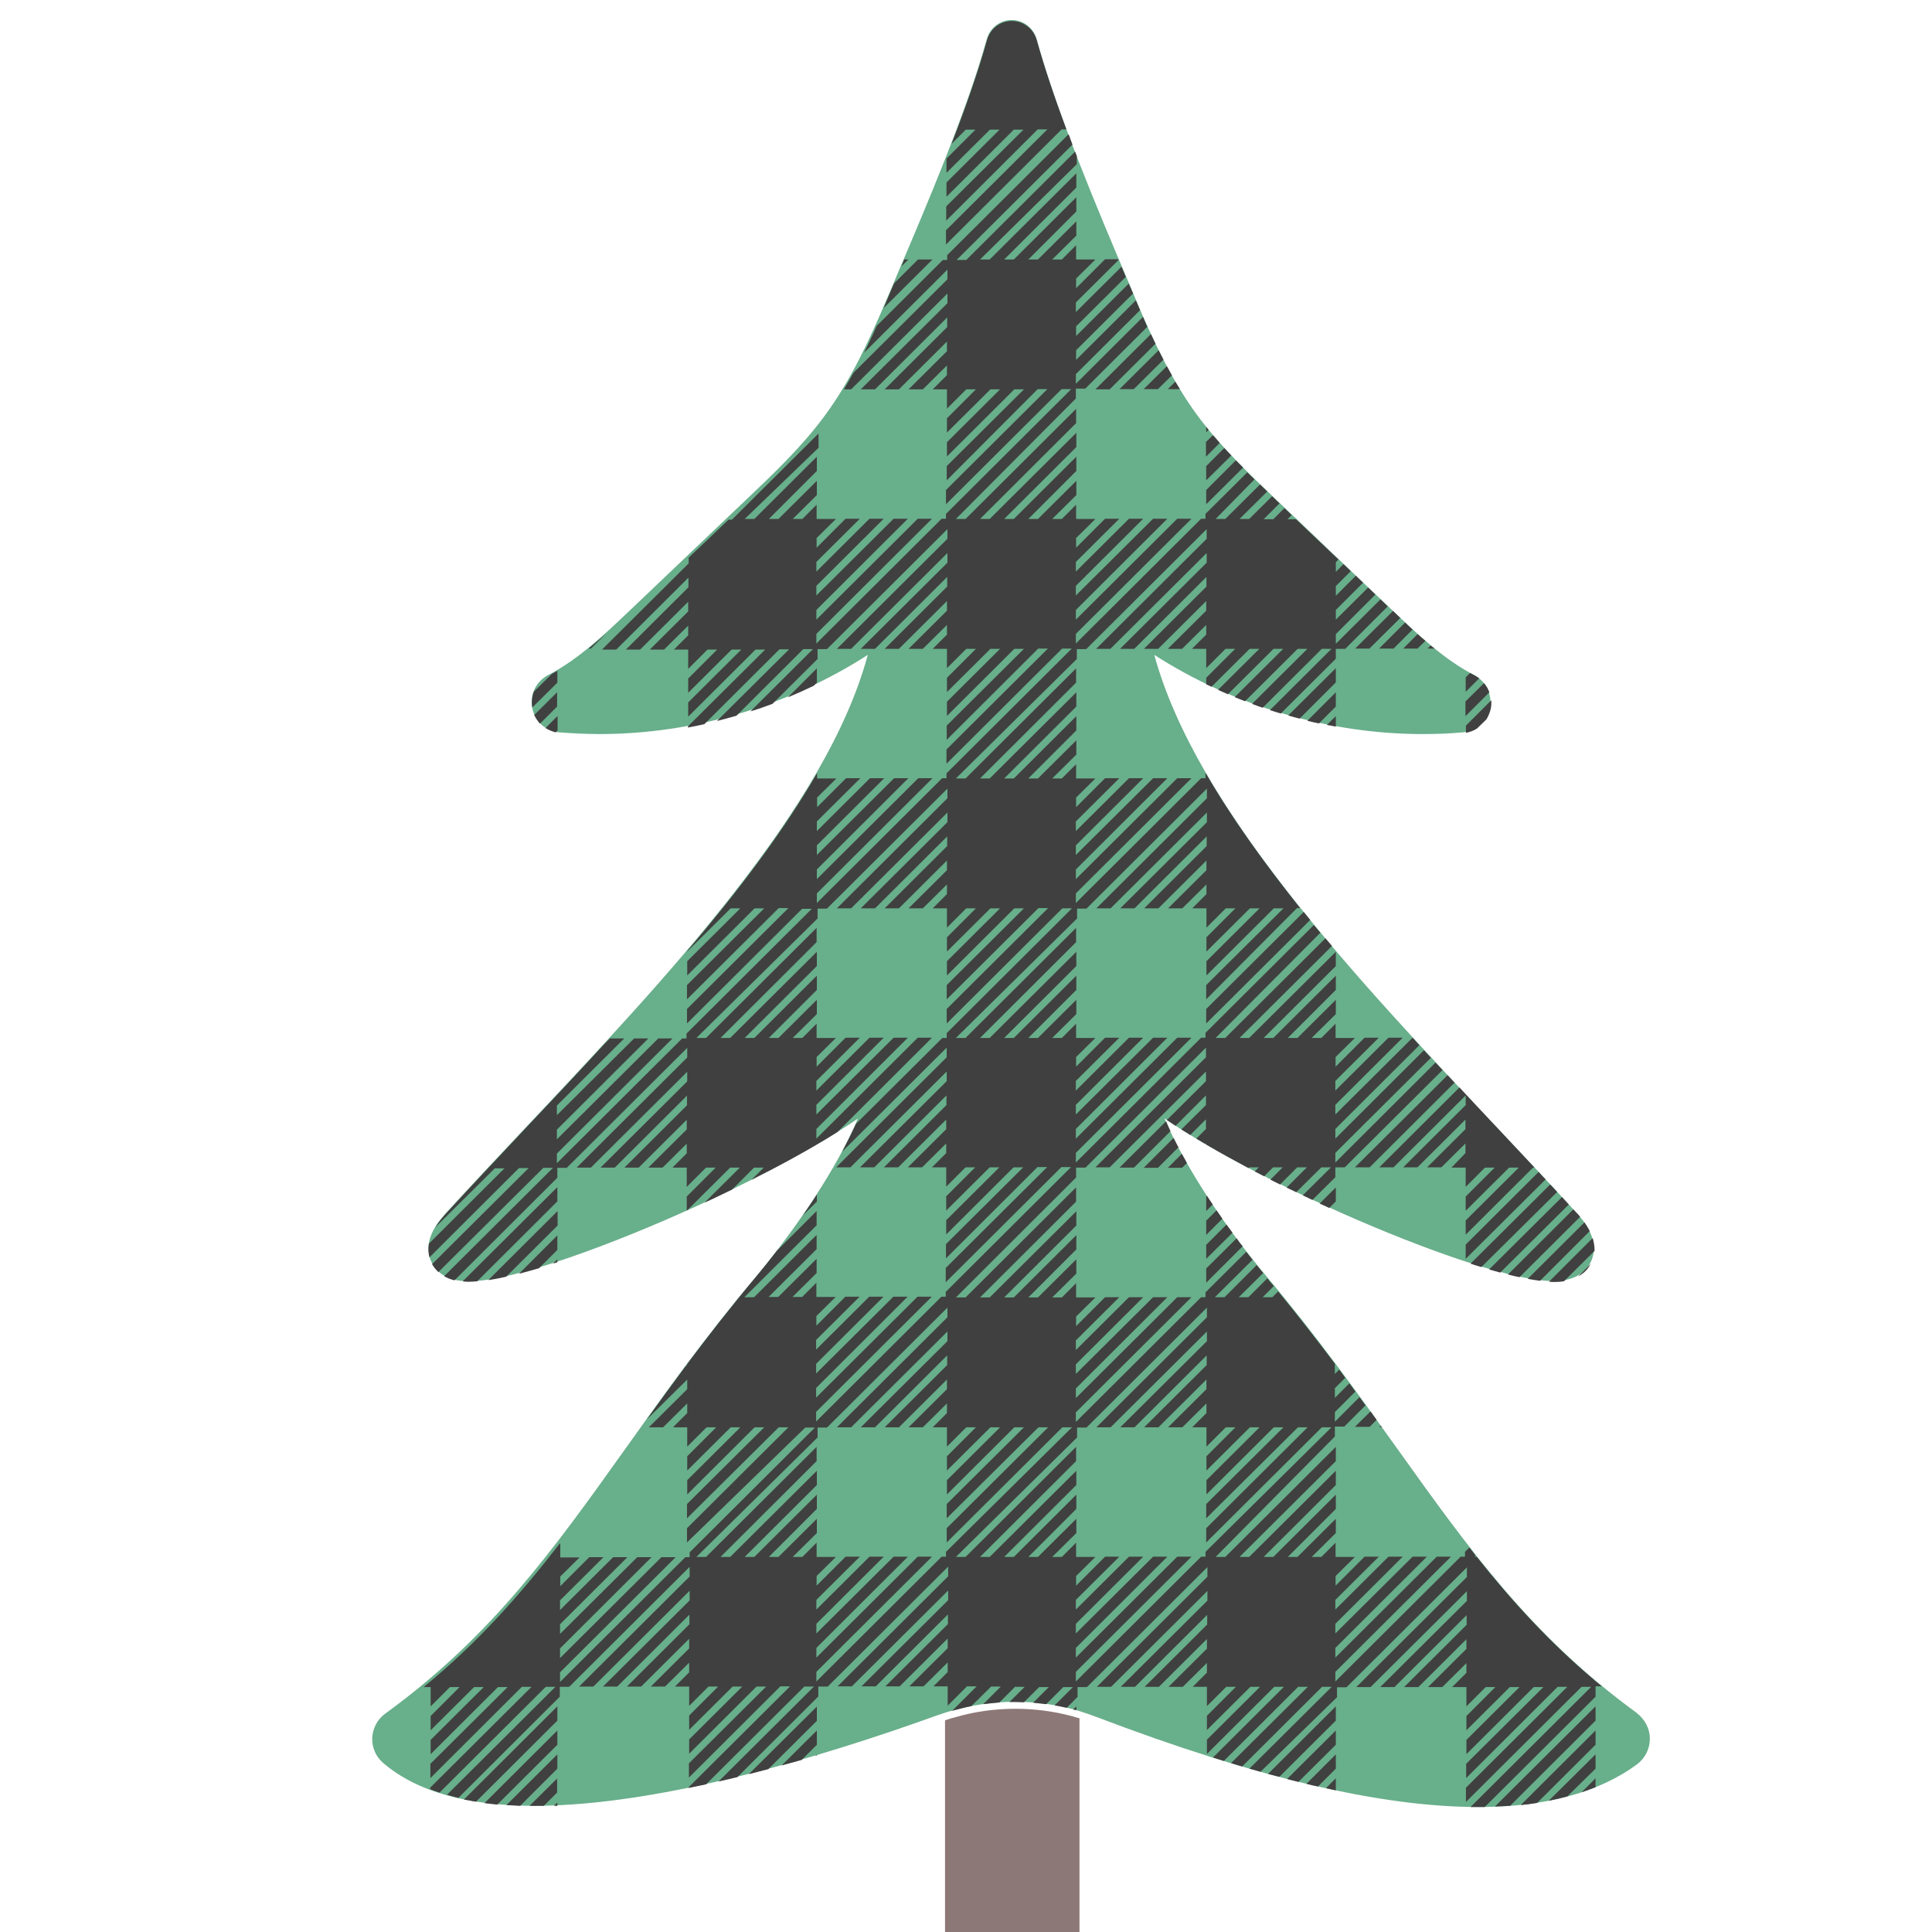 <?xml version="1.0" encoding="utf-8"?>
<!-- Generator: Adobe Illustrator 16.0.0, SVG Export Plug-In . SVG Version: 6.00 Build 0)  -->
<!DOCTYPE svg PUBLIC "-//W3C//DTD SVG 1.1//EN" "http://www.w3.org/Graphics/SVG/1.1/DTD/svg11.dtd">
<svg version="1.1"
	 id="Layer_1" xmlns:x="http://ns.adobe.com/Extensibility/1.0/" xmlns:i="http://ns.adobe.com/AdobeIllustrator/10.0/" xmlns:graph="http://ns.adobe.com/Graphs/1.0/" xmlns:sketch="http://www.bohemiancoding.com/sketch/ns"
	 xmlns="http://www.w3.org/2000/svg" xmlns:xlink="http://www.w3.org/1999/xlink" x="0px" y="0px" width="80px" height="80px"
	 viewBox="0 0 80 80" enable-background="new 0 0 80 80" xml:space="preserve">
<title>Slice 1</title>
<description>Created with Sketch (http://www.bohemiancoding.com/sketch)</description>
<g id="Page-1" sketch:type="MSPage" opacity="0.75">
	
	<svg version="1.1" id="Layer_1" xmlns="http://www.w3.org/2000/svg" xmlns:xlink="http://www.w3.org/1999/xlink" x="0px" y="0px"
	 width="85px" height="85px" viewBox="0 0 850.4 850.4" style="enable-background:new 0 0 850.4 850.4;" xml:space="preserve"
	>
<style type="text/css">
	.st0{fill:#664B49;}
	.st1{fill:#369464;}
</style>
<g>
	<path class="st0" d="M446.3,711.6c-0.8-0.2-1.6-0.5-2.4-0.7c-7.6-2-15.4-3-23.2-3c-8.7,0-17.3,1.2-25.6,3.7l-0.1,0
		c-0.9,0.2-1.7,0.5-2.6,0.8c-0.3,0.1-0.6,0.2-0.9,0.3v131.5h55.7V711.8C446.8,711.8,446.5,711.7,446.3,711.6z"/>
	<path class="st1" d="M683.5,720.3c0,4.2-2,8.1-5.3,10.6c-15.9,11.7-38,17.7-65.7,17.7c-40.7,0-92.6-12.3-158.8-37.5
		c-2.2-0.8-4.4-1.6-6.7-2.3c-0.8-0.3-1.7-0.5-2.5-0.7c-7.8-2.1-15.9-3.1-24-3.1c-8.9,0-17.8,1.3-26.4,3.8l-0.2,0
		c-0.8,0.2-1.7,0.5-2.6,0.8c-1,0.3-2,0.7-3,1c-47.4,17.1-114.9,37.5-166.9,37.5c-27.8,0-48.8-5.9-62.6-17.7
		c-3.1-2.6-4.7-6.4-4.6-10.4c0.2-4,2.1-7.7,5.4-10.1c44.1-32,69.8-68.1,99.6-109.9c16-22.5,32.6-45.7,53.8-70.9
		c16.5-19.7,33.7-45,42.4-65.7c-22.6,15.4-52.8,29.9-67.8,36.7c-31.1,14.2-74.2,30.7-93.3,30.7c0,0,0,0,0,0c-10,0-14-4.5-15.7-8.3
		c-4-9,3.7-17.3,6.6-20.5c10.2-11.1,20.8-22.4,32-34.3c59-62.6,125.1-132.7,142.3-196.4c-32.8,21.1-72.1,32.8-111.1,32.8
		c-5.6,0-11.2-0.3-16.7-0.7c-5.6-0.4-10.1-4.5-11.2-10.1c-1.1-5.6,1.6-11.1,6.7-13.7c12.4-6.4,23.6-17.1,33.6-26.6
		c15.9-15.2,31.9-30.3,47.8-45.5c11.7-11.1,23.8-22.6,33.3-35.6c10.7-14.6,18.5-31.5,25.3-47.6c1.5-3.4,3-7,4.5-10.6
		c12.8-30.1,28.8-67.6,37.1-97.5l0.1-0.3c1.4-4.5,5.5-7.6,10.2-7.6c4.8,0,9,3.2,10.3,7.9c8.8,31.6,25.5,71.1,39,102.8l2.2,5.3
		c6.8,16.1,14.6,33,25.3,47.6c9.7,13.2,22.3,25.1,33.3,35.6c7.8,7.4,15.6,14.8,23.3,22.2c8.2,7.8,16.3,15.6,24.5,23.3
		c10.4,9.9,21.2,20.2,33.6,26.6c5,2.6,7.7,8.1,6.6,13.7c-1.1,5.6-5.7,9.6-11.3,10.1c-5.4,0.5-11,0.7-16.6,0.7
		c-39,0-78.4-11.8-111.1-32.8c17.3,63.6,83.3,133.7,142.4,196.3c11.2,11.9,21.9,23.2,32,34.3c2.9,3.1,10.5,11.5,6.6,20.5
		c-1.7,3.8-5.8,8.3-15.7,8.3c-19.1,0-62.2-16.5-93.3-30.7c-15-6.8-45.2-21.3-67.8-36.7c8.7,20.6,25.8,45.9,42.4,65.6
		c21.1,25.2,37.7,48.4,53.8,70.9c29.8,41.7,55.4,77.7,99.3,109.7C681.5,712.3,683.5,716.2,683.5,720.3z"/>
	<path d="M230.9,521.7v1.2c-0.6,0.2-1.2,0.4-1.8,0.6L230.9,521.7z M194.3,531C194.3,531,194.3,531,194.3,531c1.1,0,2.2-0.1,3.4-0.2
		l33.2-33.1v-5.9l-39.2,39C192.5,531,193.4,531,194.3,531z M243.8,268.7h1l6.2-6.1C248.6,264.7,246.2,266.7,243.8,268.7z
		 M221.2,286.5c-0.8,2-1,4.3-0.7,6.6l10.4-10.3v-4.9c-0.8,0.5-1.6,0.9-2.3,1.3L221.2,286.5z M230.9,501.8l-28.6,28.5
		c2.3-0.3,4.8-0.8,7.4-1.4l21.3-21.2V501.8z M223.7,299.8l7.1-7.1v-5.9l-9.5,9.4C222,297.6,222.8,298.8,223.7,299.8z M230.9,511.8
		l-15.9,15.9c2.7-0.7,5.4-1.5,8.3-2.3l7.6-7.6V511.8z M376.3,107.5h-1.7c-0.4,1-0.8,2-1.2,2.9L376.3,107.5z M656.4,506.4l-23.5,23.4
		c1.8,0.3,3.5,0.6,5.1,0.8l20.6-20.6C657.9,508.7,657.2,507.5,656.4,506.4z M611.9,301.8l3.9-3.8c0.8-1.3,1.4-2.8,1.8-4.4
		c0.2-1.2,0.3-2.3,0.2-3.5l-10.5,10.5v3C608.9,303.3,610.5,302.7,611.9,301.8z M230.9,296.7l-4.9,4.9c1.3,0.8,2.7,1.4,4.2,1.8
		l0.8-0.8V296.7z M629.5,529.1l25.1-25c-0.6-0.8-1.2-1.4-1.7-1.9c-0.4-0.4-0.7-0.8-1.1-1.2l-27.1,27
		C626.3,528.4,627.9,528.8,629.5,529.1z M607.2,286.6l5.6-5.6c-0.6-0.4-1.2-0.8-1.9-1.2c-0.6-0.3-1.3-0.7-1.9-1l-1.8,1.8V286.6z
		 M607.2,296.6l9.8-9.8c-0.5-1.4-1.2-2.6-2.2-3.8l-7.7,7.6V296.6z M441.8,53.7c-4.8-12.9-9.1-25.6-12.3-37.1
		c-1.3-4.6-5.5-7.9-10.3-7.9c-4.7,0-8.8,3-10.2,7.6l-0.1,0.3c-3.7,13.3-8.9,28.1-14.7,43l5.9-5.9h4l-12,12v5.9l18-17.9h4l-22,21.9
		v5.9l27.9-27.8h4l-32,31.8v5.9l37.9-37.8h4l-42,41.8v5.9l47.9-47.7H441.8z M601.3,483.7h5.9v8l8-8h4l-12,12v5.9l18-17.9h4l-22,21.9
		v5.9l27.9-27.8h0.6c-4.9-5.2-9.8-10.5-14.9-15.9c-5.4-5.7-10.8-11.5-16.2-17.3l-33.2,33.1h5.9l29.9-29.8v4l-25.9,25.8h5.9
		l19.9-19.8v4l-15.9,15.8h5.9l10-9.9v4L601.3,483.7z M553.4,491.9l-6.7,6.7c1.3,0.6,2.6,1.2,3.7,1.7c0.1,0,0.2,0.1,0.3,0.1l2.7-2.7
		V491.9z M553.4,736.7l-4.1,4.1c1.4,0.3,2.7,0.6,4.1,0.9V736.7z M553.4,732.7v-5.9L541.2,739c1.6,0.4,3.2,0.8,4.8,1.1L553.4,732.7z
		 M445.9,708.5v-1.6l-1.3,1.3C445.1,708.3,445.5,708.4,445.9,708.5z M318.3,732.9l20.1-20v-5.9l-28.2,28
		C312.9,734.3,315.6,733.6,318.3,732.9z M553.4,722.8v-5.9L533.2,737c1.6,0.4,3.2,0.8,4.7,1.2L553.4,722.8z M661,702.9l-45.9,45.7
		c-0.8,0-1.7,0-2.5,0c-1.1,0-2.3,0-3.4,0l50-49.8h-4l-47.9,47.7v-5.9l42-41.8h-4l-37.9,37.8v-5.9l32-31.8h-4l-27.9,27.8v-5.9
		l22-21.9h-4l-18,17.9v-5.9l12-12h-4l-8,8v-8h-5.9l5.9-5.9v-4l-10,9.9h-5.9l15.9-15.8v-4l-19.9,19.8h-5.9l25.9-25.8v-4l-29.9,29.8
		h-5.9l35.9-35.7v-4l-39.9,39.7h-5.9l45.8-45.6v-4l-49.9,49.7h-3.9v4.1L522.2,734c-1.5-0.4-3.1-0.9-4.6-1.3l34.1-33.9h-4l-33.1,33
		c-1.5-0.4-3-0.9-4.6-1.4l31.8-31.6h-4l-30.8,30.7c-1.5-0.5-3-0.9-4.5-1.4l29.4-29.3h-4l-27.9,27.8v-5.9l22-21.9h-4l-18,17.9v-5.9
		l12-12h-4l-8,8v-8h-5.9l5.9-5.9v-4l-10,9.9h-5.9l15.9-15.8v-4l-19.9,19.8h-5.9l25.9-25.8v-4l-29.9,29.8h-5.9l35.9-35.7v-4
		l-39.9,39.7h-5.9l45.8-45.6v-4l-49.9,49.7h-3.9v4.1l-4.5,4.5c-1.6-0.4-3.3-0.7-5-1l7.6-7.6h-4l-7.1,7.1c-1.8-0.2-3.6-0.4-5.4-0.6
		l6.5-6.5h-4l-6.3,6.3c-1.1,0-2.1-0.1-3.2-0.1c-0.9,0-1.8,0-2.8,0l6.3-6.3h-4l-6.5,6.5c-2.2,0.2-4.5,0.4-6.7,0.7l7.3-7.3h-4
		l-8.2,8.1c-2.6,0.5-5.2,1.2-7.8,1.9l-0.1,0l10.1-10.1h-4l-8,8v-8h-5.9l5.9-5.9v-4l-10,9.9h-5.9l15.9-15.8v-4l-19.9,19.8h-5.9
		l25.9-25.8v-4l-29.9,29.8h-5.9l35.9-35.7v-4l-39.9,39.7h-5.9l45.8-45.6v-4l-49.9,49.7h-3.9v4.1l-33.5,33.4
		c-2.6,0.6-5.2,1.3-7.8,1.8l39.5-39.3h-4l-40.7,40.5c-2.4,0.5-4.8,1-7.2,1.5v-0.3l42-41.8h-4l-37.9,37.8v-5.9l32-31.8h-4l-27.9,27.8
		v-5.9l22-21.9h-4l-18,17.9v-5.9l12-12h-4l-8,8v-8h-5.9l5.9-5.9v-4l-10,9.9h-5.9l15.9-15.8v-4l-19.9,19.8h-5.9l25.9-25.8v-4
		l-29.9,29.8h-5.9l35.9-35.7v-4l-39.9,39.7h-5.9l45.8-45.6v-4l-49.9,49.7h-3.9v4.1l-42,41.9c-1.6-0.4-3.2-0.8-4.7-1.3l44.9-44.7h-4
		l-44,43.8c-1.3-0.4-2.7-0.9-3.9-1.4v-0.6l42-41.8h-4l-37.9,37.8v-5.9l32-31.8h-4l-27.9,27.8v-5.9l22-21.9h-4l-18,17.9v-5.9l12-12
		h-4l-8,8v-8h-2.9c22.3-18.3,39.7-37.9,56.1-59.1l0.5-0.5v5.9h8l-8,7.9v4l12-12h5.9l-18,17.9v4l22-21.9h5.9l-27.9,27.8v4l32-31.8
		h5.9l-37.9,37.8v4l42-41.8h5.9l-47.9,47.7v4l51.9-51.7h1.8v-2l51.9-51.7h-4L284.6,639v-5.9l42-41.8h-4L284.6,629v-5.9l32-31.8h-4
		l-27.9,27.8v-5.9l22-21.9h-4l-18,17.9v-5.9l12-12h-4l-8,8v-8h-5.9l5.9-5.9v-4l-10,9.9h-5.9l15.9-15.8v-4L268,588
		c5.1-7.1,10.3-14.3,15.8-21.7l0.8-0.8v-0.3c8.7-11.6,18-23.6,28.4-36c2.9-3.5,5.9-7.2,8.8-11l16.5-16.5v5.9l-29.9,29.8h4l25.9-25.8
		v5.9l-19.9,19.8h4l15.9-15.8v5.9l-10,9.9h4l5.9-5.9v5.9h8l-8,7.9v4l12-12h5.9l-18,17.9v4l22-21.9h5.9l-27.9,27.8v4l32-31.8h5.9
		l-37.9,37.8v4l42-41.8h5.9l-47.9,47.7v4l51.9-51.7h1.8v-2l51.9-51.7h-4l-47.9,47.7v-5.9l42-41.8h-4l-37.9,37.8v-5.9l32-31.8h-4
		l-27.9,27.8v-5.9l22-21.9h-4l-18,17.9v-5.9l12-12h-4l-8,8v-8h-5.9l5.9-5.9v-4l-10,9.9h-5.9l15.9-15.8v-4l-19.9,19.8h-5.9l25.9-25.8
		v-4l-29.9,29.8h-5.9l35.9-35.7v-4l-39.9,39.7h-5.9l45.8-45.6v-4l-43.3,43.1c2.1-4,4-7.8,5.7-11.5l35.8-35.6h1.8v-2l51.9-51.7h-4
		L392.2,424V418l42-41.8h-4L392.2,414v-5.9l32-31.8h-4l-27.9,27.8v-5.9l22-21.9h-4l-18,17.9v-5.9l12-12h-4l-8,8v-8h-5.9l5.9-5.9v-4
		l-10,9.9h-5.9l15.9-15.8v-4l-19.9,19.8h-5.9l25.9-25.8v-4l-29.9,29.8h-5.9l35.9-35.7v-4l-39.9,39.7h-5.9l45.8-45.6v-4l-49.9,49.7
		h-3.9v4.1L288.5,430h4l45.8-45.6v5.9L298.5,430h4l35.9-35.7v5.9L308.5,430h4l25.9-25.8v5.9L318.5,430h4l15.9-15.8v5.9l-10,9.9h4
		l5.9-5.9v5.9h8l-8,7.9v4l12-12h5.9l-18,17.9v4l22-21.9h5.9l-27.9,27.8v4l32-31.8h5.9l-37.9,37.8v4l42-41.8h5.9l-39.2,39.1
		c-11.6,7.3-24.3,14.1-35.6,19.8l5.1-5.1h-4l-9.1,9.1c-4.2,2-8,3.9-11.4,5.4l14.6-14.5h-4l-18,17.9v-5.9l12-12h-4l-8,8v-8h-5.9
		l5.9-5.9v-4l-10,9.9h-5.9l15.9-15.8v-4l-19.9,19.8h-5.9l25.9-25.8v-4l-29.9,29.8h-5.9l35.9-35.7v-4l-39.9,39.7h-5.9l45.8-45.6v-4
		l-49.9,49.7h-3.9v4.1l-42.6,42.5c-1.7-0.4-3.1-1-4.3-1.7l45.1-44.9h-4L181.6,527c-1.1-1.1-2-2.2-2.6-3.3l40-39.8h-4l-37.1,37
		c-0.5-2-0.5-3.9-0.2-5.7l31.3-31.2h-4l-24.6,24.4c1.6-2.6,3.6-4.7,4.7-6c10.2-11.1,20.8-22.4,32-34.3c11-11.6,22.2-23.5,33.3-35.6
		l2.3-2.3h5.9l-27.9,27.8v4l32-31.8h5.9l-37.9,37.8v4l42-41.8h5.9l-47.9,47.7v4l51.9-51.7h1.8v-2l51.9-51.7h-4L284.6,424V418
		l42-41.8h-4L284.6,414v-5.9l32-31.8h-4l-27.9,27.8v-5.9l22-21.9h-4l-18,17.9v-0.2c20.8-24.5,39.7-49.3,53.8-73.7v2.2h8l-8,7.9v4
		l12-12h5.9l-18,17.9v4l22-21.9h5.9l-27.9,27.8v4l32-31.8h5.9l-37.9,37.8v4l42-41.8h5.9l-47.9,47.7v4l51.9-51.7h1.8v-2l51.9-51.7h-4
		l-47.9,47.7v-5.9l42-41.8h-4l-37.9,37.8v-5.9l32-31.8h-4l-27.9,27.8v-5.9l22-21.9h-4l-18,17.9v-5.9l12-12h-4l-8,8v-8h-5.9l5.9-5.9
		v-4l-10,9.9h-5.9l15.9-15.8v-4l-19.9,19.8h-5.9l25.9-25.8v-4l-29.9,29.8h-5.9l35.9-35.7v-4l-39.9,39.7h-5.9l45.8-45.6v-4
		l-49.9,49.7h-3.9v4.1l-18.7,18.6c-3,1.1-6,2.2-9.1,3.1l25.9-25.8h-4l-27.7,27.6c-2.7,0.8-5.4,1.5-8.1,2.2l29.9-29.7h-4l-31.1,31
		c-2.3,0.5-4.5,1-6.8,1.4v-0.5l32-31.8h-4l-27.9,27.8v-5.9l22-21.9h-4l-18,17.9v-5.9l12-12h-4l-8,8v-8h-5.9l5.9-5.9v-4l-10,9.9h-5.9
		l15.9-15.8v-4l-19.9,19.8h-5.9l25.9-25.8v-4l-29.9,29.8h-5.9l35.9-35.7v-2.4c5.5-5.2,11-10.4,16.5-15.7h1.4l35.9-35.7v5.9
		L308.5,215h4l25.9-25.8v5.9L318.5,215h4l15.9-15.8v5.9l-10,9.9h4l5.9-5.9v5.9h8l-8,7.9v4l12-12h5.9l-18,17.9v4l22-21.9h5.9
		l-27.9,27.8v4l32-31.8h5.9l-37.9,37.8v4l42-41.8h5.9l-47.9,47.7v4l51.9-51.7h1.8v-2l51.9-51.7h-4l-47.9,47.7V203l42-41.8h-4
		L392.2,199v-5.9l32-31.8h-4l-27.9,27.8v-5.9l22-21.9h-4l-18,17.9v-5.9l12-12h-4l-8,8v-8h-5.9l5.9-5.9v-4l-10,9.9h-5.9l15.9-15.8v-4
		l-19.9,19.8h-5.9l25.9-25.8v-4l-29.9,29.8h-5.9l35.9-35.7v-4l-39.9,39.7h-3c1.4-2.3,2.7-4.6,4-6.9l38.9-38.7v-4l-34.5,34.4
		c1.8-3.7,3.6-7.4,5.2-11.1l27.4-27.3h1.8v-2l50.3-50.1c0.5,1.4,1.1,2.9,1.6,4.3l-48,47.8h4l45.1-44.9c0.2,0.6,0.5,1.3,0.7,1.9v3.3
		L406,107.5h4l35.9-35.7v5.9L416,107.5h4l25.9-25.8v5.9L426,107.5h4l15.9-15.8v5.9l-10,9.9h4l5.9-5.9v5.9h8l-8,7.9v4l12-12h5.5
		c0,0.1,0.1,0.2,0.1,0.3l-17.7,17.6v4l18.9-18.8c0.6,1.4,1.2,2.8,1.8,4.2l-20.6,20.5v4l21.8-21.7c0.3,0.6,0.5,1.2,0.8,1.8l1,2.3
		l-23.6,23.5v4l24.8-24.7l0,0.1c0.6,1.3,1.1,2.7,1.7,4l-26.6,26.5v4l27.8-27.7c0.6,1.4,1.2,2.7,1.8,4.1l-25.7,25.6h-3.9v4.1L396,215
		h4l45.8-45.6v5.9L406,215h4l35.9-35.7v5.9L416,215h4l25.9-25.8v5.9L426,215h4l15.9-15.8v5.9l-10,9.9h4l5.9-5.9v5.9h8l-8,7.9v4
		l12-12h5.9l-18,17.9v4l22-21.9h5.9l-27.9,27.8v4l32-31.8h5.9l-37.9,37.8v4l42-41.8h5.9l-47.9,47.7v4l51.9-51.7h1.8v-2l17.3-17.2
		c1,1,2,2,3,2.9L503.6,215h4l14.4-14.3c1,1,2,2,3,2.9L513.5,215h4l9.5-9.4c0.8,0.8,1.6,1.5,2.4,2.3c0.2,0.2,0.4,0.4,0.7,0.6
		l-6.6,6.6h4l4.6-4.6c1,1,2,1.9,3,2.9l-1.7,1.7h3.5c5.3,5,10.5,10,15.8,15c0.6,0.6,1.2,1.1,1.8,1.7l-1.1,1.1v4l3.2-3.2
		c1,1,2,1.9,3,2.9l-6.2,6.2v4l8.3-8.3c1,1,2,1.9,3,2.9l-11.3,11.3v4l13.4-13.3c1,1,2,1.9,3,2.9l-16.4,16.4v4l18.5-18.4
		c1,1,2,1.9,3,2.9l-17.6,17.6h-3.9v4.1l-22.8,22.7c-1.5-0.5-3-0.9-4.5-1.4l25.5-25.4h-4l-24.5,24.4c-1.5-0.5-2.9-1-4.4-1.6
		l22.9-22.8h-4l-21.8,21.7c-1.4-0.5-2.8-1.1-4.3-1.7l20.1-20h-4l-18.9,18.8c-1.4-0.6-2.8-1.2-4.1-1.8l17.1-17h-4l-15.8,15.7
		c-0.7-0.3-1.4-0.7-2.2-1v-2.7l12-12h-4l-8,8v-8h-5.9l5.9-5.9v-4l-10,9.9h-5.9l15.9-15.8v-4l-19.9,19.8h-5.9l25.9-25.8v-4
		l-29.9,29.8h-5.9l35.9-35.7v-4l-39.9,39.7h-5.9l45.8-45.6v-4l-49.9,49.7h-3.9v4.1L396,322.5h4l45.8-45.6v5.9L406,322.5h4l35.9-35.7
		v5.9L416,322.5h4l25.9-25.8v5.9L426,322.5h4l15.9-15.8v5.9l-10,9.9h4l5.9-5.9v5.9h8l-8,7.9v4l12-12h5.9l-18,17.9v4l22-21.9h5.9
		l-27.9,27.8v4l32-31.8h5.9l-37.9,37.8v4l42-41.8h5.9l-47.9,47.7v4l51.9-51.7h1.8v-2l0.1-0.1c10.7,18.5,24.2,37.2,39.1,55.9h-1.3
		L499.7,414v-5.9l32-31.8h-4l-27.9,27.8v-5.9l22-21.9h-4l-18,17.9v-5.9l12-12h-4l-8,8v-8h-5.9l5.9-5.9v-4l-10,9.9h-5.9l15.9-15.8v-4
		l-19.9,19.8h-5.9l25.9-25.8v-4l-29.9,29.8h-5.9l35.9-35.7v-4l-39.9,39.7h-5.9l45.8-45.6v-4l-49.9,49.7h-3.9v4.1L396,430h4
		l45.8-45.6v5.9L406,430h4l35.9-35.7v5.9L416,430h4l25.9-25.8v5.9L426,430h4l15.9-15.8v5.9l-10,9.9h4l5.9-5.9v5.9h8l-8,7.9v4l12-12
		h5.9l-18,17.9v4l22-21.9h5.9l-27.9,27.8v4l32-31.8h5.9l-37.9,37.8v4l42-41.8h5.9l-47.9,47.7v4l51.9-51.7h1.8v-2l44.9-44.7
		c0.9,1.1,1.8,2.2,2.7,3.2L503.6,430h4l41.5-41.3c0.9,1.1,1.8,2.1,2.7,3.2L513.5,430h4l35.9-35.7v5.9L523.5,430h4l25.9-25.8v5.9
		L533.5,430h4l15.9-15.8v5.9l-10,9.9h4l5.9-5.9v5.9h8l-8,7.9v4l12-12h5.9l-18,17.9v4l22-21.9h5.9l-27.9,27.8v4l32-31.8h0
		c0.9,1,1.9,2.1,2.8,3.1l-34.8,34.7v4l36.7-36.6c0.9,1,1.9,2.1,2.9,3.1l-39.6,39.4v4l41.5-41.4c1,1,1.9,2.1,2.9,3.1l-40.5,40.3h-3.9
		v4.1l-9.5,9.4c-1.3-0.6-2.6-1.2-4-1.9l11.7-11.6h-4l-10.4,10.3c-1.3-0.6-2.6-1.3-4-1.9l8.4-8.4h-4l-7.1,7.1c-1.3-0.6-2.6-1.3-4-2
		l5.1-5.1h-4l-3.7,3.7c-1.3-0.7-2.6-1.3-3.9-2l1.7-1.7h-4l-0.3,0.3c-5.8-3.1-11.8-6.4-17.6-9.8v-0.5l-0.3,0.3
		c-1.2-0.7-2.5-1.5-3.7-2.2l4-4v-4l-6.5,6.5c-1.2-0.8-2.4-1.5-3.7-2.3l10.2-10.1v-4l-12.6,12.6c-1.2-0.8-2.4-1.6-3.6-2.4l16.2-16.1
		v-4l-39.9,39.7h-5.9l45.8-45.6v-4l-49.9,49.7h-3.9v4.1L396,537.5h4l45.8-45.6v5.9L406,537.5h4l35.9-35.7v5.9L416,537.5h4l25.9-25.8
		v5.9L426,537.5h4l15.9-15.8v5.9l-10,9.9h4l5.9-5.9v5.9h8l-8,7.9v4l12-12h5.9l-18,17.9v4l22-21.9h5.9l-27.9,27.8v4l32-31.8h5.9
		l-37.9,37.8v4l42-41.8h5.9l-47.9,47.7v4l51.9-51.7h1.8v-2l16.9-16.8c0.9,1.1,1.7,2.2,2.6,3.3l-15.6,15.5h4l13.3-13.3
		c0.9,1.1,1.8,2.2,2.7,3.3l-10.1,10h4l7.8-7.8c0.9,1.1,1.8,2.2,2.7,3.2l-4.6,4.6h4l2.4-2.4c8.5,10.3,16.2,20.3,23.6,30.1l-0.1,0.1v4
		l1.8-1.8c0.8,1.1,1.7,2.3,2.5,3.4l-4.3,4.3v4l6-6c0.8,1.1,1.7,2.3,2.5,3.4l-8.5,8.5v4l10.2-10.2c0.8,1.1,1.7,2.3,2.5,3.4l-8.8,8.8
		h-3.9v4.1L503.6,645h4l45.8-45.6v5.9L513.5,645h4l35.9-35.7v5.9L523.5,645h4l25.9-25.8v5.9L533.5,645h4l15.9-15.8v5.9l-10,9.9h4
		l5.9-5.9v5.9h8l-8,7.9v4l12-12h5.9l-18,17.9v4l22-21.9h5.9l-27.9,27.8v4l32-31.8h5.9l-37.9,37.8v4l42-41.8h5.9l-47.9,47.7v4
		l51.9-51.7h1.8v-2l1.8-1.8c0.9,1.1,1.7,2.2,2.6,3.3l-0.5,0.5h0.9c14.5,18.2,30,35.3,49,51.3v0.4l0.2-0.2c0.9,0.7,1.8,1.5,2.7,2.2
		H661V702.9z M444.1,591.3h-4L392.2,639v-5.9l42-41.8h-4L392.2,629v-5.9l32-31.8h-4l-27.9,27.8v-5.9l22-21.9h-4l-18,17.9v-5.9l12-12
		h-4l-8,8v-8h-5.9l5.9-5.9v-4l-10,9.9h-5.9l15.9-15.8v-4l-19.9,19.8h-5.9l25.9-25.8v-4l-29.9,29.8h-5.9l35.9-35.7v-4l-39.9,39.7
		h-5.9l45.8-45.6v-4l-49.9,49.7h-3.9v4.1L288.5,645h4l45.8-45.6v5.9L298.5,645h4l35.9-35.7v5.9L308.5,645h4l25.9-25.8v5.9L318.5,645
		h4l15.9-15.8v5.9l-10,9.9h4l5.9-5.9v5.9h8l-8,7.9v4l12-12h5.9l-18,17.9v4l22-21.9h5.9l-27.9,27.8v4l32-31.8h5.9l-37.9,37.8v4
		l42-41.8h5.9l-47.9,47.7v4l51.9-51.7h1.8v-2L444.1,591.3z M551.6,591.3h-4L499.7,639v-5.9l42-41.8h-4L499.7,629v-5.9l32-31.8h-4
		l-27.9,27.8v-5.9l22-21.9h-4l-18,17.9v-5.9l12-12h-4l-8,8v-8h-5.9l5.9-5.9v-4l-10,9.9h-5.9l15.9-15.8v-4l-19.9,19.8h-5.9l25.9-25.8
		v-4l-29.9,29.8h-5.9l35.9-35.7v-4l-39.9,39.7h-5.9l45.8-45.6v-4l-49.9,49.7h-3.9v4.1L396,645h4l45.8-45.6v5.9L406,645h4l35.9-35.7
		v5.9L416,645h4l25.9-25.8v5.9L426,645h4l15.9-15.8v5.9l-10,9.9h4l5.9-5.9v5.9h8l-8,7.9v4l12-12h5.9l-18,17.9v4l22-21.9h5.9
		l-27.9,27.8v4l32-31.8h5.9l-37.9,37.8v4l42-41.8h5.9l-47.9,47.7v4l51.9-51.7h1.8v-2L551.6,591.3z M530,736.1l23.4-23.3v-5.9
		l-28.1,28C526.9,735.3,528.5,735.7,530,736.1z M338.4,722.8v-5.9l-14.6,14.5c2.8-0.8,5.5-1.5,8.3-2.3L338.4,722.8z M337.1,284.1
		l1.3-1.3v-5.9l-12,12C330,287.4,333.6,285.8,337.1,284.1z M659.8,512.9L641.7,531c0.7,0,1.4,0.1,2.1,0.1c1.5,0,2.9-0.1,4.1-0.3
		l12.7-12.6C660.6,516.3,660.3,514.5,659.8,512.9z M338.4,726.8l-0.6,0.6c0.2-0.1,0.4-0.1,0.6-0.2V726.8z M338.4,494.9
		c-1.9,2.9-3.8,5.8-5.8,8.6l5.8-5.7V494.9z M230.9,732.7v-5.9l-21.1,21c1.9,0.1,3.7,0.2,5.7,0.3L230.9,732.7z M230.9,746.7l-1.4,1.4
		c0.5,0,0.9,0,1.4,0V746.7z M230.9,706.9l-38.7,38.6c1.6,0.3,3.3,0.6,5,0.9l33.7-33.6V706.9z M230.9,736.7l-11.5,11.4
		c0.7,0,1.4,0,2.1,0c1.3,0,2.6,0,3.8,0l5.5-5.5V736.7z M230.9,722.8v-5.9l-30.2,30.1c1.7,0.2,3.5,0.4,5.3,0.6L230.9,722.8z
		 M380.3,107.5l-9.9,9.9c-1.1,2.5-2.1,4.9-3.1,7.3c-0.4,1-0.8,2-1.3,3l20.3-20.2H380.3z M572,590.6l-0.6,0.6h1.1
		C572.3,591,572.1,590.8,572,590.6z M469.8,483.7l15.1-15.1c-0.6-1.4-1.3-2.7-1.8-4.1l-19.3,19.2H469.8z M607.2,638.9L607.2,638.9
		L607.2,638.9C607.2,639,607.2,639,607.2,638.9z M488.2,475.3c-0.7-1.3-1.4-2.6-2-3.9l-12.4,12.4h5.9L488.2,475.3z M499.7,424
		l43.1-42.9c-0.9-1.1-1.8-2.2-2.7-3.3L499.7,418V424z M491.7,481.8c-0.7-1.3-1.4-2.6-2.1-3.8l-5.8,5.8h5.9L491.7,481.8z
		 M567.3,483.7l35.3-35.2c-1-1-1.9-2-2.9-3.1l-38.4,38.2H567.3z M645.1,493.8c-0.9-1-1.9-2-2.9-3.1l-33,32.8c1.5,0.5,3,1,4.5,1.4
		L645.1,493.8z M567.3,591.2l3-3c-0.8-1.1-1.7-2.3-2.5-3.5l-6.5,6.4H567.3z M661,722.8v-5.9l-31,30.9c2.3-0.2,4.6-0.5,6.8-0.9
		L661,722.8z M661,712.8v-5.9l-41.7,41.5c2.1-0.1,4.2-0.2,6.3-0.3L661,712.8z M661,732.7v-5.9L641.6,746c2.6-0.5,5.2-1.1,7.7-1.8
		L661,732.7z M661,736.7l-5.8,5.8c2-0.7,4-1.4,5.8-2.1V736.7z M499.7,501.7l2.7-2.7c-0.8-1.2-1.6-2.4-2.4-3.6l-0.3,0.3V501.7z
		 M499.7,505.7v5.9l6.7-6.7c-0.8-1.2-1.6-2.3-2.4-3.5L499.7,505.7z M499.7,521.5l10.9-10.8c-0.8-1.1-1.7-2.3-2.5-3.4l-8.4,8.4V521.5
		z M512.3,513l-12.6,12.5v5.9l15.1-15.1C513.9,515.3,513.1,514.2,512.3,513z M512,190.7L499.7,203v5.9l15.3-15.2
		C514,192.7,513,191.7,512,190.7z M637.4,485.5l-30.2,30.1v5.9l33.1-32.9C639.3,487.6,638.4,486.6,637.4,485.5z M592.7,267.4
		l-1.3,1.3h3C593.7,268.3,593.2,267.8,592.7,267.4z M621.5,527.2l28.4-28.2c-0.9-1-1.9-2.1-2.8-3.1l-30.2,30
		C618.4,526.3,620,526.8,621.5,527.2z M459.8,161.2l18.9-18.8c-0.6-1.3-1.3-2.7-1.9-4l-23,22.9H459.8z M659,523.6l-5.2,5.2
		C656.4,527.4,658,525.5,659,523.6z M499.7,199l10.4-10.3c-1-1-1.9-2-2.9-3.1l-7.5,7.5V199z M577.3,268.7l7.9-7.9
		c-1-0.9-2.1-1.9-3.1-2.9l-10.8,10.8H577.3z M590.5,265.5c-1.1-0.9-2.1-1.8-3.2-2.8l-6,6h5.9L590.5,265.5z M499.7,189.1l5.6-5.6
		c-0.9-1.1-1.8-2.1-2.8-3.2l-2.9,2.8V189.1z M567.3,268.7l12.8-12.7c-0.9-0.9-1.9-1.8-2.8-2.7c-0.1-0.1-0.2-0.2-0.2-0.2l-15.7,15.6
		H567.3z M553.4,296.7l-3.7,3.6c1.2,0.2,2.4,0.5,3.7,0.7V296.7z M538.4,297.7l15-15v-5.9l-19.7,19.6
		C535.3,296.9,536.8,297.3,538.4,297.7z M553.4,292.7v-5.9l-11.8,11.8c1.6,0.4,3.2,0.8,4.8,1.1L553.4,292.7z M482,149
		c-0.7-1.3-1.3-2.6-2-3.9l-16.2,16.1h5.9L482,149z M485.5,155.5c-0.7-1.3-1.4-2.6-2.1-3.8l-9.6,9.5h5.9L485.5,155.5z M486.9,158.1
		l-3.1,3.1h5C488.2,160.2,487.5,159.1,486.9,158.1z M500.7,178.1c-0.3-0.4-0.7-0.8-1-1.3v2.3L500.7,178.1z"/>
</g>
</svg>
	

</g>
</svg>

